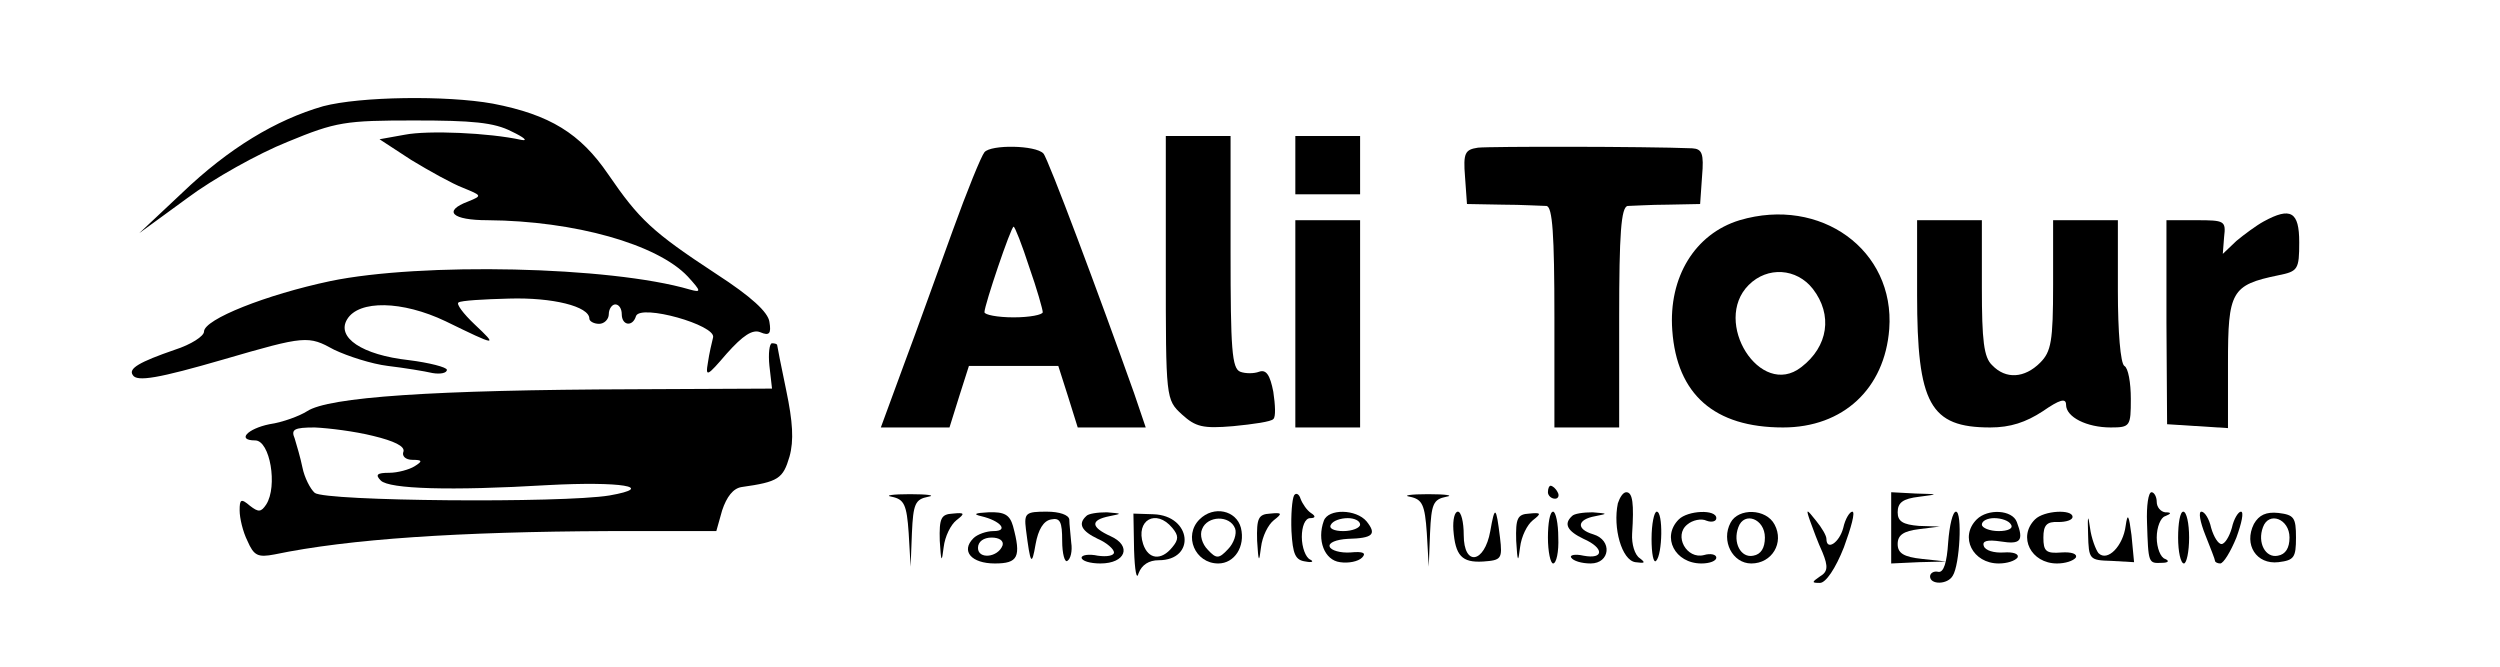 <?xml version="1.0" standalone="no"?>
<!DOCTYPE svg PUBLIC "-//W3C//DTD SVG 20010904//EN"
 "http://www.w3.org/TR/2001/REC-SVG-20010904/DTD/svg10.dtd">
<svg version="1.0" xmlns="http://www.w3.org/2000/svg"
 width="386pt" height="103pt" viewBox="0 0 386 103"
 preserveAspectRatio="xMidYMid meet">

<g transform="translate(0,103) scale(0.1,-0.1)"
fill="#000000" stroke="none">
<path d="M499 866 c-73 -21 -146 -65 -218 -134 l-66 -62 74 54 c40 30 110 69
155 87 75 31 89 33 196 33 89 0 123 -3 150 -17 19 -9 26 -15 15 -13 -50 11
-144 15 -180 8 l-39 -7 49 -32 c28 -17 64 -37 80 -43 29 -12 30 -12 8 -21 -40
-15 -25 -29 30 -29 134 -1 262 -37 309 -87 21 -23 21 -25 3 -20 -123 36 -415
42 -555 13 -99 -21 -195 -59 -195 -78 0 -7 -20 -20 -45 -28 -55 -19 -72 -29
-65 -39 6 -11 40 -5 140 24 127 37 131 37 171 15 21 -10 58 -22 83 -25 25 -3
56 -8 69 -11 12 -2 22 0 22 5 0 4 -27 11 -59 15 -72 8 -112 35 -95 63 18 30
85 29 152 -3 80 -39 81 -39 45 -5 -18 17 -29 32 -25 34 4 3 39 5 78 6 67 2
124 -12 124 -31 0 -4 7 -8 15 -8 8 0 15 7 15 15 0 8 5 15 10 15 6 0 10 -7 10
-15 0 -18 17 -20 22 -3 7 19 124 -14 119 -33 -2 -8 -6 -25 -8 -39 -4 -23 -1
-21 29 14 25 28 40 38 52 33 14 -6 17 -2 14 16 -2 15 -28 39 -82 74 -99 65
-119 84 -167 154 -43 63 -90 92 -178 109 -72 13 -205 11 -262 -4z"/>
<path d="M1800 617 c0 -203 0 -204 25 -227 21 -19 32 -22 79 -18 31 3 59 7 62
11 4 3 3 22 0 42 -5 26 -11 35 -22 31 -8 -3 -21 -3 -29 0 -13 5 -15 35 -15
185 l0 179 -50 0 -50 0 0 -203z"/>
<path d="M2000 775 l0 -45 50 0 50 0 0 45 0 45 -50 0 -50 0 0 -45z"/>
<path d="M1520 795 c-5 -6 -27 -60 -49 -121 -22 -60 -55 -153 -75 -206 l-36
-98 53 0 53 0 15 48 15 47 69 0 69 0 15 -47 15 -48 52 0 53 0 -18 53 c-53 149
-133 363 -140 370 -12 13 -81 14 -91 2z m69 -177 c12 -34 21 -66 21 -70 0 -4
-20 -8 -45 -8 -25 0 -45 4 -45 8 0 11 41 132 45 132 2 0 13 -28 24 -62z"/>
<path d="M2282 802 c-20 -3 -23 -8 -20 -45 l3 -42 55 -1 c30 0 61 -2 68 -2 9
-2 12 -43 12 -172 l0 -170 50 0 50 0 0 170 c0 129 3 170 13 172 6 0 35 2 62 2
l50 1 3 43 c3 35 0 42 -15 43 -75 3 -312 3 -331 1z"/>
<path d="M2686 690 c-69 -21 -110 -88 -104 -170 7 -99 65 -150 171 -150 93 0
157 60 164 152 9 122 -106 205 -231 168z m113 -106 c31 -40 24 -89 -18 -121
-63 -49 -138 70 -81 127 29 29 74 26 99 -6z"/>
<path d="M3495 688 c-11 -6 -30 -20 -42 -30 l-21 -20 2 26 c3 25 1 26 -43 26
l-46 0 0 -158 1 -157 47 -3 47 -3 0 100 c0 111 5 121 78 136 30 6 32 9 32 51
0 47 -13 55 -55 32z"/>
<path d="M2000 530 l0 -160 50 0 50 0 0 160 0 160 -50 0 -50 0 0 -160z"/>
<path d="M2960 575 c0 -169 20 -205 113 -205 31 0 55 8 81 25 26 18 36 21 36
10 0 -19 32 -35 69 -35 30 0 31 2 31 44 0 25 -4 48 -10 51 -6 4 -10 53 -10
116 l0 109 -50 0 -50 0 0 -100 c0 -87 -3 -103 -20 -120 -24 -24 -53 -26 -74
-4 -13 12 -16 38 -16 120 l0 104 -50 0 -50 0 0 -115z"/>
<path d="M1188 465 l4 -35 -213 -1 c-311 -1 -472 -12 -505 -34 -11 -7 -37 -17
-58 -20 -34 -7 -51 -25 -22 -25 23 0 35 -71 17 -99 -8 -12 -12 -12 -25 -2 -14
12 -16 10 -16 -7 0 -12 5 -33 12 -47 10 -23 16 -26 42 -21 115 24 285 35 516
36 l166 0 9 32 c7 21 17 34 30 36 57 8 64 13 74 47 7 25 5 54 -5 102 -8 38
-14 69 -14 70 0 2 -4 3 -8 3 -4 0 -6 -16 -4 -35z m-612 -108 c33 -8 49 -16 47
-24 -3 -7 3 -13 14 -13 15 0 16 -2 3 -10 -8 -5 -26 -10 -39 -10 -19 0 -22 -3
-13 -12 13 -13 107 -16 258 -7 112 6 169 -3 95 -16 -73 -12 -439 -9 -455 4 -7
6 -16 24 -19 39 -3 15 -9 35 -12 45 -6 14 -1 17 31 17 22 -1 62 -6 90 -13z"/>
<path d="M2390 270 c0 -5 5 -10 11 -10 5 0 7 5 4 10 -3 6 -8 10 -11 10 -2 0
-4 -4 -4 -10z"/>
<path d="M1377 263 c19 -4 23 -12 26 -56 l3 -52 2 52 c2 45 5 52 25 56 12 2 0
4 -28 4 -27 0 -40 -2 -28 -4z"/>
<path d="M1998 265 c-3 -6 -5 -30 -4 -55 2 -36 6 -45 22 -47 10 -2 13 0 7 3
-7 3 -13 19 -13 35 0 16 5 29 13 29 8 0 9 3 1 8 -6 4 -13 14 -16 22 -2 7 -7
10 -10 5z"/>
<path d="M2177 263 c19 -4 23 -12 26 -56 l3 -52 2 52 c2 45 5 52 25 56 12 2 0
4 -28 4 -27 0 -40 -2 -28 -4z"/>
<path d="M2498 253 c-8 -38 6 -88 27 -91 15 -2 16 -1 7 6 -8 5 -13 22 -12 38
3 46 1 64 -9 64 -5 0 -10 -8 -13 -17z"/>
<path d="M2920 215 l0 -55 43 2 42 1 -37 4 c-29 3 -38 9 -38 23 0 14 9 20 33
23 l32 4 -32 1 c-25 2 -33 7 -33 21 0 15 8 21 33 24 31 4 31 4 -5 5 l-38 2 0
-55z"/>
<path d="M3315 223 c2 -63 2 -63 23 -62 10 0 12 3 5 6 -7 2 -13 17 -13 33 0
16 6 31 13 33 10 4 10 6 0 6 -7 1 -13 8 -13 16 0 8 -4 15 -8 15 -5 0 -8 -21
-7 -47z"/>
<path d="M1451 195 c2 -33 3 -35 6 -10 2 17 11 35 20 42 13 10 13 12 -6 10
-18 -1 -21 -7 -20 -42z"/>
<path d="M1515 233 c30 -7 43 -23 19 -23 -11 0 -25 -5 -31 -11 -20 -20 -3 -39
33 -39 36 0 41 10 28 58 -5 17 -13 22 -38 21 -21 -1 -24 -3 -11 -6z m33 -45
c-7 -19 -38 -22 -38 -4 0 10 9 16 21 16 12 0 19 -5 17 -12z"/>
<path d="M1584 213 c7 -55 9 -58 15 -23 4 22 12 36 24 38 14 3 17 -4 17 -33 0
-20 4 -34 8 -31 5 3 8 15 6 28 -1 13 -3 29 -3 36 -1 7 -15 12 -35 12 -32 0
-35 -2 -32 -27z"/>
<path d="M1677 233 c-13 -12 -7 -23 18 -35 14 -6 25 -16 25 -21 0 -5 -11 -7
-25 -5 -14 3 -25 1 -25 -3 0 -5 13 -9 29 -9 39 0 49 27 16 42 -31 14 -32 25
-2 31 20 4 20 4 -4 6 -14 0 -29 -2 -32 -6z"/>
<path d="M1751 181 c1 -32 4 -48 7 -36 5 13 16 20 31 20 58 0 51 69 -8 71
l-31 1 1 -56z m59 34 c10 -12 10 -18 0 -30 -17 -21 -37 -19 -45 5 -12 37 20
55 45 25z"/>
<path d="M1852 228 c-25 -25 -7 -68 29 -68 25 0 42 26 35 55 -7 27 -42 35 -64
13z m55 -14 c3 -8 -2 -23 -11 -32 -14 -15 -18 -15 -31 -1 -9 9 -13 23 -9 32 8
21 43 22 51 1z"/>
<path d="M1941 195 c2 -33 3 -35 6 -10 2 17 11 35 20 42 13 10 13 12 -6 10
-18 -1 -21 -7 -20 -42z"/>
<path d="M2044 226 c-11 -30 1 -61 25 -64 13 -2 28 1 34 7 7 7 2 10 -18 8 -15
-1 -30 3 -32 9 -2 6 10 11 28 12 39 1 45 7 29 27 -16 19 -59 20 -66 1z m56 -6
c0 -5 -12 -10 -26 -10 -14 0 -23 4 -19 10 3 6 15 10 26 10 10 0 19 -4 19 -10z"/>
<path d="M2244 212 c3 -40 13 -51 46 -49 28 2 30 4 26 37 -6 49 -8 50 -15 10
-9 -50 -41 -55 -41 -6 0 20 -4 36 -9 36 -5 0 -8 -12 -7 -28z"/>
<path d="M2341 195 c2 -33 3 -35 6 -10 2 17 11 35 20 42 13 10 13 12 -6 10
-18 -1 -21 -7 -20 -42z"/>
<path d="M2390 200 c0 -22 4 -40 8 -40 5 0 9 18 8 40 0 22 -4 40 -8 40 -5 0
-8 -18 -8 -40z"/>
<path d="M2427 233 c-13 -12 -7 -23 18 -35 32 -14 32 -32 0 -26 -13 3 -22 1
-19 -3 3 -5 16 -9 30 -9 30 0 34 36 4 45 -27 8 -25 23 3 28 20 4 20 4 -4 6
-14 0 -29 -2 -32 -6z"/>
<path d="M2550 198 c0 -23 3 -38 7 -34 10 10 11 76 1 76 -4 0 -8 -19 -8 -42z"/>
<path d="M2592 228 c-27 -27 -6 -68 35 -68 13 0 23 4 23 9 0 5 -9 7 -19 4 -27
-7 -47 30 -26 47 8 7 22 10 30 6 8 -3 15 -1 15 4 0 14 -44 12 -58 -2z"/>
<path d="M2672 223 c-15 -28 3 -63 32 -63 32 0 51 32 36 60 -13 25 -56 26 -68
3z m53 -23 c0 -16 -6 -26 -18 -28 -19 -4 -32 20 -23 44 9 25 41 13 41 -16z"/>
<path d="M2795 225 c4 -11 12 -33 19 -48 9 -22 8 -30 -4 -37 -13 -9 -13 -10 0
-10 9 0 24 22 37 55 11 30 18 55 13 55 -4 0 -11 -11 -14 -25 -6 -23 -26 -36
-26 -17 0 5 -7 17 -16 28 -15 19 -16 19 -9 -1z"/>
<path d="M3008 193 c-2 -32 -7 -47 -15 -46 -7 2 -13 -2 -13 -7 0 -13 27 -13
35 1 11 17 15 99 5 99 -5 0 -10 -21 -12 -47z"/>
<path d="M3052 228 c-27 -27 -6 -68 34 -68 13 0 25 4 29 9 3 6 -7 9 -21 8 -15
-1 -29 3 -31 10 -3 8 6 10 26 7 31 -5 36 1 25 30 -7 19 -45 21 -62 4z m53 -8
c4 -6 -5 -10 -19 -10 -14 0 -26 5 -26 10 0 6 9 10 19 10 11 0 23 -4 26 -10z"/>
<path d="M3142 228 c-27 -27 -6 -68 34 -68 13 0 25 4 29 9 3 6 -7 9 -22 8 -24
-2 -28 2 -28 23 0 19 5 25 23 24 12 0 22 3 22 8 0 12 -44 10 -58 -4z"/>
<path d="M3224 205 c1 -39 2 -40 36 -41 l35 -2 -4 42 c-4 31 -6 35 -9 14 -4
-31 -28 -56 -42 -42 -4 5 -11 23 -13 39 -3 22 -4 19 -3 -10z"/>
<path d="M3363 200 c0 -22 4 -40 9 -40 4 0 8 18 8 40 0 22 -4 40 -9 40 -5 0
-8 -18 -8 -40z"/>
<path d="M3405 204 c8 -20 15 -38 15 -40 0 -2 4 -4 8 -4 5 0 16 18 25 40 8 22
12 40 7 40 -4 0 -11 -11 -14 -25 -4 -14 -11 -25 -16 -25 -5 0 -12 11 -16 25
-3 14 -10 25 -15 25 -5 0 -2 -16 6 -36z"/>
<path d="M3480 221 c-16 -32 4 -63 38 -59 24 3 27 7 27 38 0 31 -3 35 -27 38
-19 2 -30 -3 -38 -17z m55 -21 c0 -16 -6 -26 -18 -28 -19 -4 -32 20 -23 44 9
25 41 13 41 -16z"/>
</g>
</svg>
